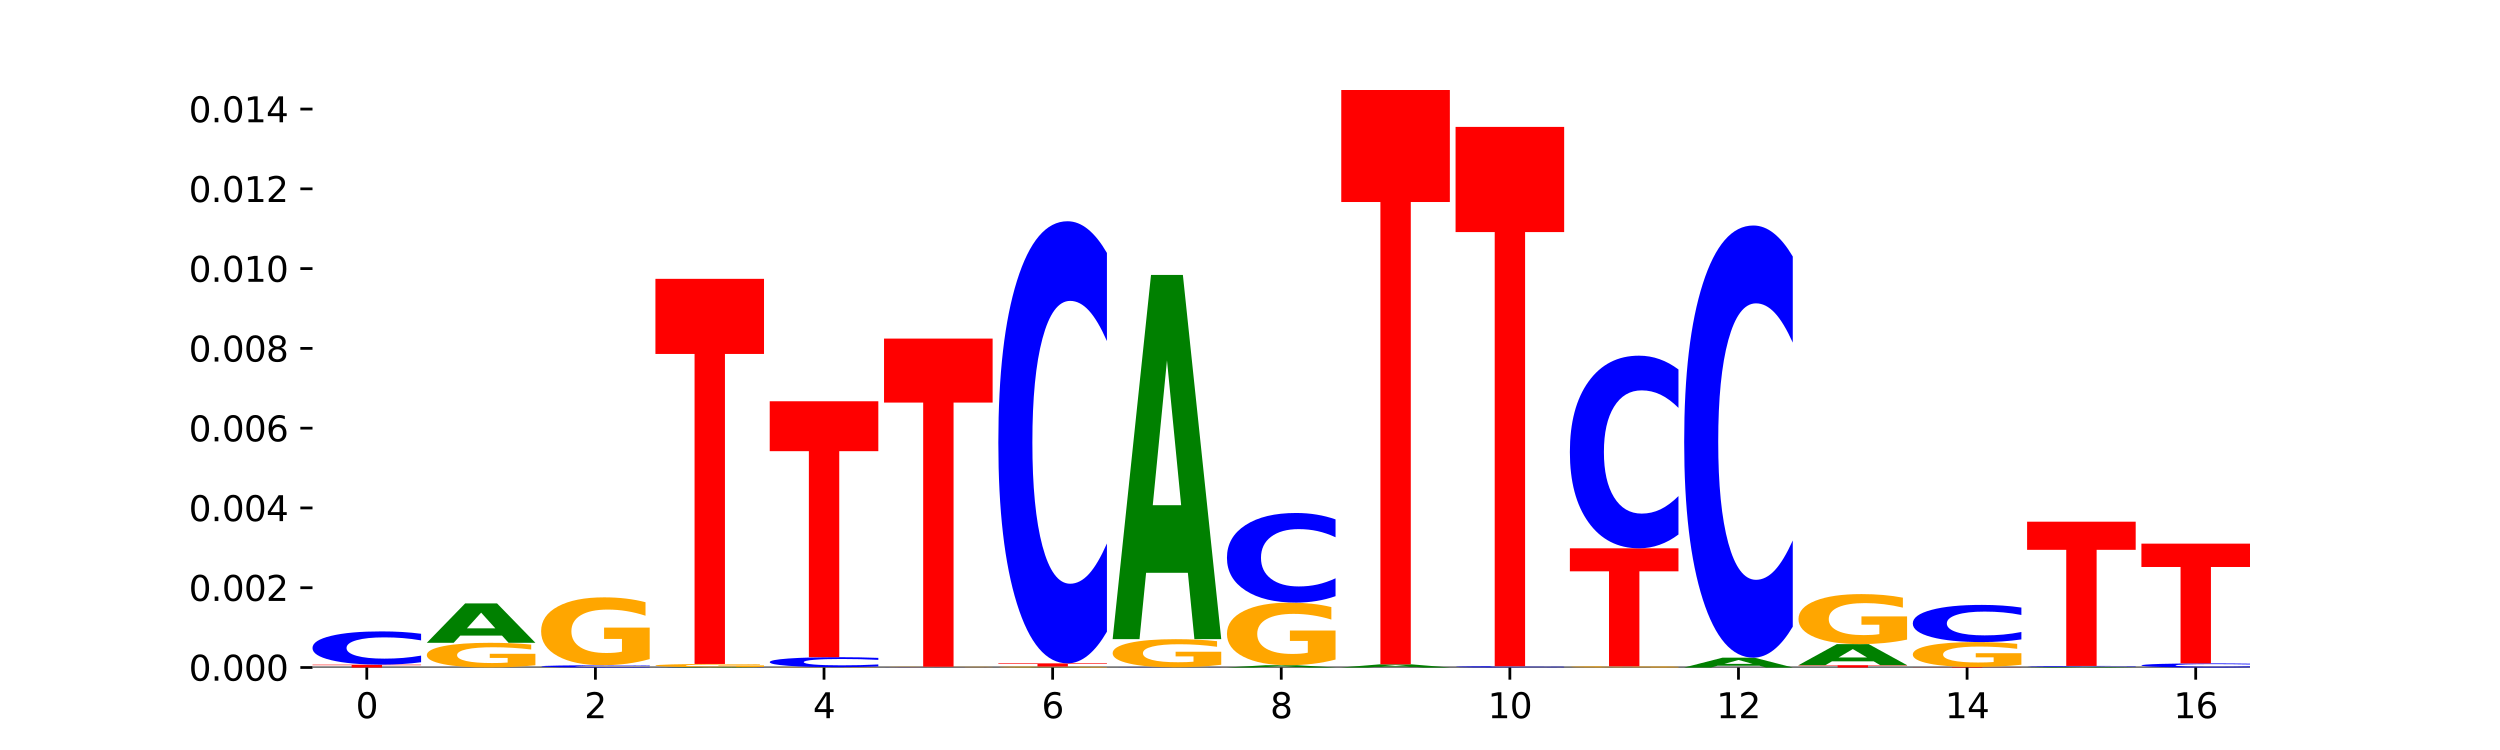 <?xml version="1.0" encoding="utf-8" standalone="no"?>
<!DOCTYPE svg PUBLIC "-//W3C//DTD SVG 1.1//EN"
  "http://www.w3.org/Graphics/SVG/1.1/DTD/svg11.dtd">
<svg xmlns:xlink="http://www.w3.org/1999/xlink" width="720pt" height="216pt" viewBox="0 0 720 216" xmlns="http://www.w3.org/2000/svg" version="1.1">
 <defs>
  <style type="text/css">*{stroke-linejoin: round; stroke-linecap: butt}</style>
 </defs>
 <g id="figure_1">
  <g id="patch_1">
   <path d="M 0 216 
L 720 216 
L 720 0 
L 0 0 
z
" style="fill: #ffffff"/>
  </g>
  <g id="axes_1">
   <g id="patch_2">
    <path d="M 90 192.24 
L 648 192.24 
L 648 25.92 
L 90 25.92 
z
" style="fill: #ffffff"/>
   </g>
   <g id="line2d_1">
    <path d="M 90 192.24 
L 648 192.24 
" clip-path="url(#p26260a925f)" style="fill: none; stroke: #000000; stroke-width: 0.5; stroke-linecap: square"/>
   </g>
   <g id="patch_3">
    <path d="M 90 191.415 
L 121.274 191.415 
L 121.274 191.576 
L 110.023 191.576 
L 110.023 192.24 
L 101.273 192.24 
L 101.273 191.576 
L 90 191.576 
L 90 191.415 
z
" clip-path="url(#p26260a925f)" style="fill: #ff0000"/>
   </g>
   <g id="patch_4">
    <path d="M 121.274 190.729 
Q 118.658 191.069 115.829 191.241 
Q 113.001 191.415 109.92 191.415 
Q 100.732 191.415 95.366 190.125 
Q 90 188.835 90 186.63 
Q 90 184.416 95.366 183.128 
Q 100.732 181.838 109.92 181.838 
Q 113.001 181.838 115.829 182.012 
Q 118.658 182.184 121.274 182.525 
L 121.274 184.434 
Q 118.635 183.983 116.074 183.773 
Q 113.513 183.563 110.684 183.563 
Q 105.61 183.563 102.702 184.38 
Q 99.802 185.195 99.802 186.63 
Q 99.802 188.058 102.702 188.875 
Q 105.61 189.69 110.684 189.69 
Q 113.513 189.69 116.074 189.48 
Q 118.635 189.269 121.274 188.818 
L 121.274 190.729 
z
" clip-path="url(#p26260a925f)" style="fill: #0000ff"/>
   </g>
   <g id="patch_5">
    <path d="M 154.195 191.596 
Q 151.041 191.918 147.648 192.08 
Q 144.256 192.24 140.639 192.24 
Q 132.467 192.24 127.694 191.282 
Q 122.92 190.324 122.92 188.686 
Q 122.92 187.028 127.778 186.078 
Q 132.642 185.127 141.102 185.127 
Q 144.361 185.127 147.347 185.256 
Q 150.34 185.384 152.989 185.637 
L 152.989 187.055 
Q 150.256 186.73 147.55 186.57 
Q 144.845 186.408 142.125 186.408 
Q 137.093 186.408 134.366 186.999 
Q 131.64 187.588 131.64 188.686 
Q 131.64 189.773 134.268 190.367 
Q 136.896 190.959 141.733 190.959 
Q 143.05 190.959 144.179 190.925 
Q 145.307 190.89 146.204 190.816 
L 146.204 189.485 
L 141.053 189.485 
L 141.053 188.299 
L 154.195 188.299 
L 154.195 191.596 
z
" clip-path="url(#p26260a925f)" style="fill: #ffa600"/>
   </g>
   <g id="patch_6">
    <path d="M 144.584 183.06 
L 132.557 183.06 
L 130.657 185.127 
L 122.92 185.127 
L 133.97 173.778 
L 143.145 173.778 
L 154.195 185.127 
L 146.464 185.127 
L 144.584 183.06 
z
M 134.475 180.953 
L 142.647 180.953 
L 138.567 176.439 
L 134.475 180.953 
z
" clip-path="url(#p26260a925f)" style="fill: #008000"/>
   </g>
   <g id="patch_7">
    <path d="M 187.115 192.193 
Q 184.499 192.216 181.67 192.228 
Q 178.841 192.24 175.76 192.24 
Q 166.573 192.24 161.207 192.152 
Q 155.841 192.064 155.841 191.913 
Q 155.841 191.761 161.207 191.673 
Q 166.573 191.585 175.76 191.585 
Q 178.841 191.585 181.67 191.597 
Q 184.499 191.609 187.115 191.632 
L 187.115 191.763 
Q 184.475 191.732 181.914 191.717 
Q 179.354 191.703 176.525 191.703 
Q 171.45 191.703 168.543 191.759 
Q 165.643 191.815 165.643 191.913 
Q 165.643 192.01 168.543 192.066 
Q 171.45 192.122 176.525 192.122 
Q 179.354 192.122 181.914 192.108 
Q 184.475 192.093 187.115 192.062 
L 187.115 192.193 
z
" clip-path="url(#p26260a925f)" style="fill: #0000ff"/>
   </g>
   <g id="patch_8">
    <path d="M 187.115 189.816 
Q 183.961 190.701 180.569 191.145 
Q 177.176 191.585 173.56 191.585 
Q 165.387 191.585 160.614 188.952 
Q 155.841 186.319 155.841 181.816 
Q 155.841 177.261 160.698 174.648 
Q 165.562 172.035 174.022 172.035 
Q 177.281 172.035 180.267 172.39 
Q 183.26 172.742 185.909 173.436 
L 185.909 177.333 
Q 183.176 176.441 180.47 176.001 
Q 177.765 175.557 175.045 175.557 
Q 170.013 175.557 167.286 177.18 
Q 164.56 178.799 164.56 181.816 
Q 164.56 184.805 167.188 186.436 
Q 169.817 188.064 174.653 188.064 
Q 175.971 188.064 177.099 187.971 
Q 178.228 187.874 179.125 187.672 
L 179.125 184.013 
L 173.973 184.013 
L 173.973 180.754 
L 187.115 180.754 
L 187.115 189.816 
z
" clip-path="url(#p26260a925f)" style="fill: #ffa600"/>
   </g>
   <g id="patch_9">
    <path d="M 220.035 192.234 
Q 217.419 192.237 214.591 192.239 
Q 211.762 192.24 208.681 192.24 
Q 199.493 192.24 194.127 192.23 
Q 188.761 192.219 188.761 192.202 
Q 188.761 192.184 194.127 192.173 
Q 199.493 192.163 208.681 192.163 
Q 211.762 192.163 214.591 192.164 
Q 217.419 192.166 220.035 192.169 
L 220.035 192.184 
Q 217.396 192.18 214.835 192.179 
Q 212.274 192.177 209.445 192.177 
Q 204.371 192.177 201.463 192.183 
Q 198.563 192.19 198.563 192.202 
Q 198.563 192.213 201.463 192.22 
Q 204.371 192.226 209.445 192.226 
Q 212.274 192.226 214.835 192.224 
Q 217.396 192.223 220.035 192.219 
L 220.035 192.234 
z
" clip-path="url(#p26260a925f)" style="fill: #0000ff"/>
   </g>
   <g id="patch_10">
    <path d="M 220.035 192.078 
Q 216.881 192.12 213.489 192.142 
Q 210.097 192.163 206.48 192.163 
Q 198.307 192.163 193.534 192.036 
Q 188.761 191.909 188.761 191.692 
Q 188.761 191.472 193.618 191.346 
Q 198.483 191.22 206.943 191.22 
Q 210.202 191.22 213.188 191.237 
Q 216.18 191.254 218.83 191.288 
L 218.83 191.476 
Q 216.096 191.433 213.391 191.411 
Q 210.685 191.39 207.966 191.39 
Q 202.933 191.39 200.207 191.468 
Q 197.48 191.546 197.48 191.692 
Q 197.48 191.836 200.109 191.915 
Q 202.737 191.993 207.573 191.993 
Q 208.891 191.993 210.019 191.989 
Q 211.148 191.984 212.045 191.974 
L 212.045 191.798 
L 206.893 191.798 
L 206.893 191.641 
L 220.035 191.641 
L 220.035 192.078 
z
" clip-path="url(#p26260a925f)" style="fill: #ffa600"/>
   </g>
   <g id="patch_11">
    <path d="M 188.761 80.306 
L 220.035 80.306 
L 220.035 101.938 
L 208.784 101.938 
L 208.784 191.22 
L 200.034 191.22 
L 200.034 101.938 
L 188.761 101.938 
L 188.761 80.306 
z
" clip-path="url(#p26260a925f)" style="fill: #ff0000"/>
   </g>
   <g id="patch_12">
    <path d="M 252.956 192.231 
Q 249.802 192.235 246.409 192.238 
Q 243.017 192.24 239.4 192.24 
Q 231.228 192.24 226.455 192.226 
Q 221.681 192.213 221.681 192.189 
Q 221.681 192.166 226.539 192.152 
Q 231.403 192.139 239.863 192.139 
Q 243.122 192.139 246.108 192.14 
Q 249.101 192.142 251.75 192.146 
L 251.75 192.166 
Q 249.017 192.161 246.311 192.159 
Q 243.606 192.157 240.886 192.157 
Q 235.854 192.157 233.127 192.165 
Q 230.401 192.174 230.401 192.189 
Q 230.401 192.205 233.029 192.213 
Q 235.657 192.222 240.494 192.222 
Q 241.811 192.222 242.94 192.221 
Q 244.068 192.221 244.965 192.22 
L 244.965 192.201 
L 239.814 192.201 
L 239.814 192.184 
L 252.956 192.184 
L 252.956 192.231 
z
" clip-path="url(#p26260a925f)" style="fill: #ffa600"/>
   </g>
   <g id="patch_13">
    <path d="M 252.956 191.933 
Q 250.34 192.035 247.511 192.086 
Q 244.682 192.139 241.601 192.139 
Q 232.414 192.139 227.047 191.752 
Q 221.681 191.365 221.681 190.704 
Q 221.681 190.04 227.047 189.654 
Q 232.414 189.267 241.601 189.267 
Q 244.682 189.267 247.511 189.319 
Q 250.34 189.371 252.956 189.473 
L 252.956 190.045 
Q 250.316 189.91 247.755 189.847 
Q 245.194 189.784 242.366 189.784 
Q 237.291 189.784 234.383 190.029 
Q 231.484 190.274 231.484 190.704 
Q 231.484 191.132 234.383 191.377 
Q 237.291 191.621 242.366 191.621 
Q 245.194 191.621 247.755 191.558 
Q 250.316 191.495 252.956 191.36 
L 252.956 191.933 
z
" clip-path="url(#p26260a925f)" style="fill: #0000ff"/>
   </g>
   <g id="patch_14">
    <path d="M 221.681 115.563 
L 252.956 115.563 
L 252.956 129.937 
L 241.704 129.937 
L 241.704 189.267 
L 232.955 189.267 
L 232.955 129.937 
L 221.681 129.937 
L 221.681 115.563 
z
" clip-path="url(#p26260a925f)" style="fill: #ff0000"/>
   </g>
   <g id="patch_15">
    <path d="M 285.876 192.234 
Q 283.26 192.237 280.431 192.239 
Q 277.602 192.24 274.522 192.24 
Q 265.334 192.24 259.968 192.229 
Q 254.602 192.218 254.602 192.199 
Q 254.602 192.181 259.968 192.17 
Q 265.334 192.159 274.522 192.159 
Q 277.602 192.159 280.431 192.16 
Q 283.26 192.162 285.876 192.165 
L 285.876 192.181 
Q 283.236 192.177 280.676 192.175 
Q 278.115 192.173 275.286 192.173 
Q 270.211 192.173 267.304 192.18 
Q 264.404 192.187 264.404 192.199 
Q 264.404 192.212 267.304 192.218 
Q 270.211 192.225 275.286 192.225 
Q 278.115 192.225 280.676 192.224 
Q 283.236 192.222 285.876 192.218 
L 285.876 192.234 
z
" clip-path="url(#p26260a925f)" style="fill: #0000ff"/>
   </g>
   <g id="patch_16">
    <path d="M 285.876 192.146 
Q 282.722 192.152 279.33 192.156 
Q 275.937 192.159 272.321 192.159 
Q 264.148 192.159 259.375 192.14 
Q 254.602 192.121 254.602 192.089 
Q 254.602 192.056 259.459 192.037 
Q 264.323 192.019 272.783 192.019 
Q 276.042 192.019 279.028 192.021 
Q 282.021 192.024 284.671 192.029 
L 284.671 192.057 
Q 281.937 192.05 279.232 192.047 
Q 276.526 192.044 273.807 192.044 
Q 268.774 192.044 266.048 192.056 
Q 263.321 192.067 263.321 192.089 
Q 263.321 192.11 265.949 192.122 
Q 268.578 192.134 273.414 192.134 
Q 274.732 192.134 275.86 192.133 
Q 276.989 192.132 277.886 192.131 
L 277.886 192.105 
L 272.734 192.105 
L 272.734 192.081 
L 285.876 192.081 
L 285.876 192.146 
z
" clip-path="url(#p26260a925f)" style="fill: #ffa600"/>
   </g>
   <g id="patch_17">
    <path d="M 254.602 97.513 
L 285.876 97.513 
L 285.876 115.944 
L 274.625 115.944 
L 274.625 192.019 
L 265.875 192.019 
L 265.875 115.944 
L 254.602 115.944 
L 254.602 97.513 
z
" clip-path="url(#p26260a925f)" style="fill: #ff0000"/>
   </g>
   <g id="patch_18">
    <path d="M 318.796 192.215 
Q 315.642 192.228 312.25 192.234 
Q 308.858 192.24 305.241 192.24 
Q 297.068 192.24 292.295 192.203 
Q 287.522 192.166 287.522 192.102 
Q 287.522 192.038 292.379 192.001 
Q 297.244 191.964 305.704 191.964 
Q 308.963 191.964 311.949 191.969 
Q 314.941 191.974 317.591 191.984 
L 317.591 192.039 
Q 314.857 192.026 312.152 192.02 
Q 309.446 192.014 306.727 192.014 
Q 301.694 192.014 298.968 192.037 
Q 296.241 192.06 296.241 192.102 
Q 296.241 192.144 298.87 192.167 
Q 301.498 192.19 306.334 192.19 
Q 307.652 192.19 308.781 192.189 
Q 309.909 192.188 310.806 192.185 
L 310.806 192.133 
L 305.655 192.133 
L 305.655 192.087 
L 318.796 192.087 
L 318.796 192.215 
z
" clip-path="url(#p26260a925f)" style="fill: #ffa600"/>
   </g>
   <g id="patch_19">
    <path d="M 287.522 191.05 
L 318.796 191.05 
L 318.796 191.228 
L 307.545 191.228 
L 307.545 191.964 
L 298.795 191.964 
L 298.795 191.228 
L 287.522 191.228 
L 287.522 191.05 
z
" clip-path="url(#p26260a925f)" style="fill: #ff0000"/>
   </g>
   <g id="patch_20">
    <path d="M 318.796 181.923 
Q 316.18 186.447 313.352 188.735 
Q 310.523 191.05 307.442 191.05 
Q 298.254 191.05 292.888 173.901 
Q 287.522 156.752 287.522 127.424 
Q 287.522 97.992 292.888 80.869 
Q 298.254 63.72 307.442 63.72 
Q 310.523 63.72 313.352 66.034 
Q 316.18 68.323 318.796 72.847 
L 318.796 98.229 
Q 316.157 92.232 313.596 89.444 
Q 311.035 86.656 308.206 86.656 
Q 303.132 86.656 300.224 97.519 
Q 297.324 108.355 297.324 127.424 
Q 297.324 146.415 300.224 157.278 
Q 303.132 168.114 308.206 168.114 
Q 311.035 168.114 313.596 165.326 
Q 316.157 162.512 318.796 156.515 
L 318.796 181.923 
z
" clip-path="url(#p26260a925f)" style="fill: #0000ff"/>
   </g>
   <g id="patch_21">
    <path d="M 351.717 192.236 
Q 349.101 192.238 346.272 192.239 
Q 343.443 192.24 340.362 192.24 
Q 331.175 192.24 325.809 192.233 
Q 320.442 192.227 320.442 192.215 
Q 320.442 192.204 325.809 192.197 
Q 331.175 192.191 340.362 192.191 
Q 343.443 192.191 346.272 192.192 
Q 349.101 192.193 351.717 192.194 
L 351.717 192.204 
Q 349.077 192.202 346.516 192.201 
Q 343.955 192.2 341.127 192.2 
Q 336.052 192.2 333.144 192.204 
Q 330.245 192.208 330.245 192.215 
Q 330.245 192.223 333.144 192.227 
Q 336.052 192.231 341.127 192.231 
Q 343.955 192.231 346.516 192.23 
Q 349.077 192.229 351.717 192.227 
L 351.717 192.236 
z
" clip-path="url(#p26260a925f)" style="fill: #0000ff"/>
   </g>
   <g id="patch_22">
    <path d="M 351.717 191.457 
Q 348.563 191.824 345.17 192.008 
Q 341.778 192.191 338.161 192.191 
Q 329.989 192.191 325.216 191.098 
Q 320.442 190.005 320.442 188.137 
Q 320.442 186.246 325.3 185.162 
Q 330.164 184.078 338.624 184.078 
Q 341.883 184.078 344.869 184.225 
Q 347.862 184.371 350.511 184.659 
L 350.511 186.276 
Q 347.778 185.906 345.072 185.723 
Q 342.367 185.539 339.647 185.539 
Q 334.615 185.539 331.888 186.213 
Q 329.162 186.885 329.162 188.137 
Q 329.162 189.377 331.79 190.054 
Q 334.419 190.729 339.255 190.729 
Q 340.572 190.729 341.701 190.691 
Q 342.829 190.651 343.727 190.567 
L 343.727 189.048 
L 338.575 189.048 
L 338.575 187.696 
L 351.717 187.696 
L 351.717 191.457 
z
" clip-path="url(#p26260a925f)" style="fill: #ffa600"/>
   </g>
   <g id="patch_23">
    <path d="M 342.106 164.968 
L 330.079 164.968 
L 328.18 184.078 
L 320.442 184.078 
L 331.492 79.179 
L 340.668 79.179 
L 351.717 184.078 
L 343.986 184.078 
L 342.106 164.968 
z
M 331.997 145.499 
L 340.169 145.499 
L 336.089 103.774 
L 331.997 145.499 
z
" clip-path="url(#p26260a925f)" style="fill: #008000"/>
   </g>
   <g id="patch_24">
    <path d="M 375.027 192.121 
L 362.999 192.121 
L 361.1 192.24 
L 353.363 192.24 
L 364.412 191.584 
L 373.588 191.584 
L 384.637 192.24 
L 376.907 192.24 
L 375.027 192.121 
z
M 364.917 191.999 
L 373.089 191.999 
L 369.01 191.738 
L 364.917 191.999 
z
" clip-path="url(#p26260a925f)" style="fill: #008000"/>
   </g>
   <g id="patch_25">
    <path d="M 384.637 189.952 
Q 381.483 190.768 378.091 191.178 
Q 374.698 191.584 371.082 191.584 
Q 362.909 191.584 358.136 189.155 
Q 353.363 186.726 353.363 182.572 
Q 353.363 178.369 358.22 175.958 
Q 363.084 173.548 371.544 173.548 
Q 374.803 173.548 377.789 173.875 
Q 380.782 174.2 383.432 174.84 
L 383.432 178.436 
Q 380.698 177.612 377.993 177.206 
Q 375.287 176.796 372.568 176.796 
Q 367.535 176.796 364.809 178.294 
Q 362.082 179.788 362.082 182.572 
Q 362.082 185.329 364.71 186.834 
Q 367.339 188.335 372.175 188.335 
Q 373.493 188.335 374.621 188.25 
Q 375.75 188.16 376.647 187.974 
L 376.647 184.598 
L 371.495 184.598 
L 371.495 181.592 
L 384.637 181.592 
L 384.637 189.952 
z
" clip-path="url(#p26260a925f)" style="fill: #ffa600"/>
   </g>
   <g id="patch_26">
    <path d="M 384.637 171.697 
Q 382.021 172.615 379.192 173.078 
Q 376.364 173.548 373.283 173.548 
Q 364.095 173.548 358.729 170.071 
Q 353.363 166.595 353.363 160.65 
Q 353.363 154.684 358.729 151.213 
Q 364.095 147.737 373.283 147.737 
Q 376.364 147.737 379.192 148.206 
Q 382.021 148.67 384.637 149.587 
L 384.637 154.732 
Q 381.997 153.516 379.437 152.951 
Q 376.876 152.386 374.047 152.386 
Q 368.972 152.386 366.065 154.588 
Q 363.165 156.785 363.165 160.65 
Q 363.165 164.5 366.065 166.702 
Q 368.972 168.898 374.047 168.898 
Q 376.876 168.898 379.437 168.333 
Q 381.997 167.763 384.637 166.547 
L 384.637 171.697 
z
" clip-path="url(#p26260a925f)" style="fill: #0000ff"/>
   </g>
   <g id="patch_27">
    <path d="M 407.947 192.075 
L 395.919 192.075 
L 394.02 192.24 
L 386.283 192.24 
L 397.332 191.332 
L 406.508 191.332 
L 417.558 192.24 
L 409.827 192.24 
L 407.947 192.075 
z
M 397.838 191.906 
L 406.009 191.906 
L 401.93 191.545 
L 397.838 191.906 
z
" clip-path="url(#p26260a925f)" style="fill: #008000"/>
   </g>
   <g id="patch_28">
    <path d="M 386.283 25.92 
L 417.558 25.92 
L 417.558 58.18 
L 406.306 58.18 
L 406.306 191.332 
L 397.556 191.332 
L 397.556 58.18 
L 386.283 58.18 
L 386.283 25.92 
z
" clip-path="url(#p26260a925f)" style="fill: #ff0000"/>
   </g>
   <g id="patch_29">
    <path d="M 450.478 192.213 
Q 447.862 192.227 445.033 192.233 
Q 442.204 192.24 439.123 192.24 
Q 429.936 192.24 424.57 192.19 
Q 419.204 192.14 419.204 192.055 
Q 419.204 191.969 424.57 191.92 
Q 429.936 191.87 439.123 191.87 
Q 442.204 191.87 445.033 191.876 
Q 447.862 191.883 450.478 191.896 
L 450.478 191.97 
Q 447.838 191.953 445.277 191.945 
Q 442.716 191.936 439.888 191.936 
Q 434.813 191.936 431.906 191.968 
Q 429.006 192 429.006 192.055 
Q 429.006 192.11 431.906 192.142 
Q 434.813 192.173 439.888 192.173 
Q 442.716 192.173 445.277 192.165 
Q 447.838 192.157 450.478 192.14 
L 450.478 192.213 
z
" clip-path="url(#p26260a925f)" style="fill: #0000ff"/>
   </g>
   <g id="patch_30">
    <path d="M 419.204 36.548 
L 450.478 36.548 
L 450.478 66.84 
L 439.226 66.84 
L 439.226 191.87 
L 430.477 191.87 
L 430.477 66.84 
L 419.204 66.84 
L 419.204 36.548 
z
" clip-path="url(#p26260a925f)" style="fill: #ff0000"/>
   </g>
   <g id="patch_31">
    <path d="M 483.398 192.209 
Q 480.244 192.224 476.852 192.232 
Q 473.459 192.24 469.843 192.24 
Q 461.67 192.24 456.897 192.193 
Q 452.124 192.147 452.124 192.067 
Q 452.124 191.987 456.981 191.94 
Q 461.845 191.894 470.305 191.894 
Q 473.565 191.894 476.55 191.9 
Q 479.543 191.907 482.193 191.919 
L 482.193 191.988 
Q 479.459 191.972 476.754 191.964 
Q 474.048 191.956 471.329 191.956 
Q 466.296 191.956 463.57 191.985 
Q 460.843 192.014 460.843 192.067 
Q 460.843 192.12 463.472 192.149 
Q 466.1 192.178 470.936 192.178 
Q 472.254 192.178 473.382 192.176 
Q 474.511 192.174 475.408 192.171 
L 475.408 192.106 
L 470.256 192.106 
L 470.256 192.048 
L 483.398 192.048 
L 483.398 192.209 
z
" clip-path="url(#p26260a925f)" style="fill: #ffa600"/>
   </g>
   <g id="patch_32">
    <path d="M 452.124 157.914 
L 483.398 157.914 
L 483.398 164.541 
L 472.147 164.541 
L 472.147 191.894 
L 463.397 191.894 
L 463.397 164.541 
L 452.124 164.541 
L 452.124 157.914 
z
" clip-path="url(#p26260a925f)" style="fill: #ff0000"/>
   </g>
   <g id="patch_33">
    <path d="M 483.398 153.937 
Q 480.782 155.909 477.953 156.906 
Q 475.125 157.914 472.044 157.914 
Q 462.856 157.914 457.49 150.442 
Q 452.124 142.969 452.124 130.191 
Q 452.124 117.367 457.49 109.906 
Q 462.856 102.433 472.044 102.433 
Q 475.125 102.433 477.953 103.442 
Q 480.782 104.439 483.398 106.41 
L 483.398 117.47 
Q 480.759 114.857 478.198 113.642 
Q 475.637 112.427 472.808 112.427 
Q 467.733 112.427 464.826 117.16 
Q 461.926 121.882 461.926 130.191 
Q 461.926 138.465 464.826 143.199 
Q 467.733 147.92 472.808 147.92 
Q 475.637 147.92 478.198 146.706 
Q 480.759 145.479 483.398 142.866 
L 483.398 153.937 
z
" clip-path="url(#p26260a925f)" style="fill: #0000ff"/>
   </g>
   <g id="patch_34">
    <path d="M 506.708 191.724 
L 494.68 191.724 
L 492.781 192.24 
L 485.044 192.24 
L 496.094 189.406 
L 505.269 189.406 
L 516.319 192.24 
L 508.588 192.24 
L 506.708 191.724 
z
M 496.599 191.198 
L 504.771 191.198 
L 500.691 190.071 
L 496.599 191.198 
z
" clip-path="url(#p26260a925f)" style="fill: #008000"/>
   </g>
   <g id="patch_35">
    <path d="M 516.319 180.485 
Q 513.703 184.907 510.874 187.144 
Q 508.045 189.406 504.964 189.406 
Q 495.776 189.406 490.41 172.644 
Q 485.044 155.881 485.044 127.215 
Q 485.044 98.446 490.41 81.709 
Q 495.776 64.946 504.964 64.946 
Q 508.045 64.946 510.874 67.209 
Q 513.703 69.445 516.319 73.867 
L 516.319 98.677 
Q 513.679 92.815 511.118 90.09 
Q 508.557 87.365 505.728 87.365 
Q 500.654 87.365 497.746 97.983 
Q 494.847 108.575 494.847 127.215 
Q 494.847 145.777 497.746 156.395 
Q 500.654 166.988 505.728 166.988 
Q 508.557 166.988 511.118 164.262 
Q 513.679 161.512 516.319 155.65 
L 516.319 180.485 
z
" clip-path="url(#p26260a925f)" style="fill: #0000ff"/>
   </g>
   <g id="patch_36">
    <path d="M 517.965 191.574 
L 549.239 191.574 
L 549.239 191.704 
L 537.987 191.704 
L 537.987 192.24 
L 529.238 192.24 
L 529.238 191.704 
L 517.965 191.704 
L 517.965 191.574 
z
" clip-path="url(#p26260a925f)" style="fill: #ff0000"/>
   </g>
   <g id="patch_37">
    <path d="M 539.628 190.469 
L 527.601 190.469 
L 525.702 191.574 
L 517.965 191.574 
L 529.014 185.509 
L 538.19 185.509 
L 549.239 191.574 
L 541.508 191.574 
L 539.628 190.469 
z
M 529.519 189.344 
L 537.691 189.344 
L 533.611 186.931 
L 529.519 189.344 
z
" clip-path="url(#p26260a925f)" style="fill: #008000"/>
   </g>
   <g id="patch_38">
    <path d="M 549.239 184.205 
Q 546.085 184.857 542.692 185.185 
Q 539.3 185.509 535.683 185.509 
Q 527.511 185.509 522.738 183.568 
Q 517.965 181.627 517.965 178.308 
Q 517.965 174.949 522.822 173.023 
Q 527.686 171.097 536.146 171.097 
Q 539.405 171.097 542.391 171.359 
Q 545.384 171.618 548.033 172.13 
L 548.033 175.003 
Q 545.3 174.345 542.594 174.02 
Q 539.889 173.693 537.169 173.693 
Q 532.137 173.693 529.41 174.89 
Q 526.684 176.084 526.684 178.308 
Q 526.684 180.511 529.312 181.713 
Q 531.941 182.913 536.777 182.913 
Q 538.095 182.913 539.223 182.845 
Q 540.351 182.773 541.249 182.624 
L 541.249 179.927 
L 536.097 179.927 
L 536.097 177.525 
L 549.239 177.525 
L 549.239 184.205 
z
" clip-path="url(#p26260a925f)" style="fill: #ffa600"/>
   </g>
   <g id="patch_39">
    <path d="M 550.885 192.099 
L 582.159 192.099 
L 582.159 192.126 
L 570.908 192.126 
L 570.908 192.24 
L 562.158 192.24 
L 562.158 192.126 
L 550.885 192.126 
L 550.885 192.099 
z
" clip-path="url(#p26260a925f)" style="fill: #ff0000"/>
   </g>
   <g id="patch_40">
    <path d="M 582.159 191.449 
Q 579.005 191.774 575.613 191.937 
Q 572.22 192.099 568.604 192.099 
Q 560.431 192.099 555.658 191.132 
Q 550.885 190.165 550.885 188.511 
Q 550.885 186.838 555.742 185.878 
Q 560.606 184.919 569.066 184.919 
Q 572.326 184.919 575.311 185.049 
Q 578.304 185.178 580.954 185.433 
L 580.954 186.865 
Q 578.22 186.537 575.515 186.375 
Q 572.809 186.212 570.09 186.212 
Q 565.057 186.212 562.331 186.808 
Q 559.604 187.403 559.604 188.511 
Q 559.604 189.609 562.233 190.208 
Q 564.861 190.805 569.697 190.805 
Q 571.015 190.805 572.143 190.771 
Q 573.272 190.736 574.169 190.662 
L 574.169 189.318 
L 569.017 189.318 
L 569.017 188.121 
L 582.159 188.121 
L 582.159 191.449 
z
" clip-path="url(#p26260a925f)" style="fill: #ffa600"/>
   </g>
   <g id="patch_41">
    <path d="M 582.159 184.151 
Q 579.543 184.532 576.714 184.724 
Q 573.886 184.919 570.805 184.919 
Q 561.617 184.919 556.251 183.476 
Q 550.885 182.034 550.885 179.568 
Q 550.885 177.092 556.251 175.652 
Q 561.617 174.21 570.805 174.21 
Q 573.886 174.21 576.714 174.404 
Q 579.543 174.597 582.159 174.977 
L 582.159 177.112 
Q 579.52 176.608 576.959 176.373 
Q 574.398 176.139 571.569 176.139 
Q 566.495 176.139 563.587 177.052 
Q 560.687 177.964 560.687 179.568 
Q 560.687 181.165 563.587 182.078 
Q 566.495 182.99 571.569 182.99 
Q 574.398 182.99 576.959 182.755 
Q 579.52 182.519 582.159 182.014 
L 582.159 184.151 
z
" clip-path="url(#p26260a925f)" style="fill: #0000ff"/>
   </g>
   <g id="patch_42">
    <path d="M 605.469 192.205 
L 593.441 192.205 
L 591.542 192.24 
L 583.805 192.24 
L 594.855 192.05 
L 604.03 192.05 
L 615.08 192.24 
L 607.349 192.24 
L 605.469 192.205 
z
M 595.36 192.17 
L 603.532 192.17 
L 599.452 192.095 
L 595.36 192.17 
z
" clip-path="url(#p26260a925f)" style="fill: #008000"/>
   </g>
   <g id="patch_43">
    <path d="M 615.08 192.032 
Q 612.464 192.041 609.635 192.045 
Q 606.806 192.05 603.725 192.05 
Q 594.537 192.05 589.171 192.016 
Q 583.805 191.981 583.805 191.923 
Q 583.805 191.864 589.171 191.83 
Q 594.537 191.795 603.725 191.795 
Q 606.806 191.795 609.635 191.8 
Q 612.464 191.805 615.08 191.814 
L 615.08 191.864 
Q 612.44 191.852 609.879 191.847 
Q 607.318 191.841 604.489 191.841 
Q 599.415 191.841 596.507 191.863 
Q 593.608 191.885 593.608 191.923 
Q 593.608 191.961 596.507 191.982 
Q 599.415 192.004 604.489 192.004 
Q 607.318 192.004 609.879 191.999 
Q 612.44 191.993 615.08 191.981 
L 615.08 192.032 
z
" clip-path="url(#p26260a925f)" style="fill: #0000ff"/>
   </g>
   <g id="patch_44">
    <path d="M 583.805 150.247 
L 615.08 150.247 
L 615.08 158.35 
L 603.828 158.35 
L 603.828 191.795 
L 595.079 191.795 
L 595.079 158.35 
L 583.805 158.35 
L 583.805 150.247 
z
" clip-path="url(#p26260a925f)" style="fill: #ff0000"/>
   </g>
   <g id="patch_45">
    <path d="M 648 192.155 
Q 645.384 192.197 642.555 192.218 
Q 639.726 192.24 636.645 192.24 
Q 627.458 192.24 622.092 192.08 
Q 616.726 191.92 616.726 191.647 
Q 616.726 191.372 622.092 191.212 
Q 627.458 191.052 636.645 191.052 
Q 639.726 191.052 642.555 191.074 
Q 645.384 191.095 648 191.137 
L 648 191.374 
Q 645.36 191.318 642.799 191.292 
Q 640.239 191.266 637.41 191.266 
Q 632.335 191.266 629.428 191.368 
Q 626.528 191.469 626.528 191.647 
Q 626.528 191.824 629.428 191.925 
Q 632.335 192.026 637.41 192.026 
Q 640.239 192.026 642.799 192 
Q 645.36 191.974 648 191.918 
L 648 192.155 
z
" clip-path="url(#p26260a925f)" style="fill: #0000ff"/>
   </g>
   <g id="patch_46">
    <path d="M 616.726 156.567 
L 648 156.567 
L 648 163.293 
L 636.749 163.293 
L 636.749 191.052 
L 627.999 191.052 
L 627.999 163.293 
L 616.726 163.293 
L 616.726 156.567 
z
" clip-path="url(#p26260a925f)" style="fill: #ff0000"/>
   </g>
   <g id="patch_47">
    <path d="M 111.664 193.33 
L 99.636 193.33 
L 97.737 192.982 
L 90 192.982 
L 101.049 194.891 
L 110.225 194.891 
L 121.274 192.982 
L 113.544 192.982 
L 111.664 193.33 
z
M 101.554 193.684 
L 109.726 193.684 
L 105.647 194.444 
L 101.554 193.684 
z
" clip-path="url(#p26260a925f)" style="fill: #008000"/>
   </g>
   <g id="patch_48">
    <path d="M 121.274 192.307 
Q 118.12 192.274 114.728 192.257 
Q 111.336 192.24 107.719 192.24 
Q 99.546 192.24 94.773 192.34 
Q 90 192.44 90 192.611 
Q 90 192.784 94.857 192.883 
Q 99.722 192.982 108.181 192.982 
Q 111.441 192.982 114.427 192.968 
Q 117.419 192.955 120.069 192.929 
L 120.069 192.781 
Q 117.335 192.815 114.63 192.831 
Q 111.924 192.848 109.205 192.848 
Q 104.172 192.848 101.446 192.787 
Q 98.719 192.725 98.719 192.611 
Q 98.719 192.497 101.348 192.435 
Q 103.976 192.374 108.812 192.374 
Q 110.13 192.374 111.258 192.377 
Q 112.387 192.381 113.284 192.389 
L 113.284 192.527 
L 108.132 192.527 
L 108.132 192.651 
L 121.274 192.651 
L 121.274 192.307 
z
" clip-path="url(#p26260a925f)" style="fill: #ffa600"/>
   </g>
   <g id="patch_49">
    <path d="M 154.195 192.454 
Q 151.579 192.348 148.75 192.294 
Q 145.921 192.24 142.84 192.24 
Q 133.652 192.24 128.286 192.643 
Q 122.92 193.046 122.92 193.734 
Q 122.92 194.426 128.286 194.828 
Q 133.652 195.231 142.84 195.231 
Q 145.921 195.231 148.75 195.176 
Q 151.579 195.123 154.195 195.016 
L 154.195 194.42 
Q 151.555 194.561 148.994 194.627 
Q 146.433 194.692 143.604 194.692 
Q 138.53 194.692 135.622 194.437 
Q 132.723 194.182 132.723 193.734 
Q 132.723 193.288 135.622 193.033 
Q 138.53 192.779 143.604 192.779 
Q 146.433 192.779 148.994 192.844 
Q 151.555 192.91 154.195 193.051 
L 154.195 192.454 
z
" clip-path="url(#p26260a925f)" style="fill: #0000ff"/>
   </g>
   <g id="patch_50">
    <path d="M 122.92 200.835 
L 154.195 200.835 
L 154.195 199.742 
L 142.943 199.742 
L 142.943 195.231 
L 134.194 195.231 
L 134.194 199.742 
L 122.92 199.742 
L 122.92 200.835 
z
" clip-path="url(#p26260a925f)" style="fill: #ff0000"/>
   </g>
   <g id="patch_51">
    <path d="M 177.504 193.913 
L 165.477 193.913 
L 163.578 192.99 
L 155.841 192.99 
L 166.89 198.057 
L 176.066 198.057 
L 187.115 192.99 
L 179.384 192.99 
L 177.504 193.913 
z
M 167.395 194.854 
L 175.567 194.854 
L 171.487 196.869 
L 167.395 194.854 
z
" clip-path="url(#p26260a925f)" style="fill: #008000"/>
   </g>
   <g id="patch_52">
    <path d="M 155.841 192.99 
L 187.115 192.99 
L 187.115 192.844 
L 175.864 192.844 
L 175.864 192.24 
L 167.114 192.24 
L 167.114 192.844 
L 155.841 192.844 
L 155.841 192.99 
z
" clip-path="url(#p26260a925f)" style="fill: #ff0000"/>
   </g>
   <g id="patch_53">
    <path d="M 210.425 192.264 
L 198.397 192.264 
L 196.498 192.24 
L 188.761 192.24 
L 199.81 192.373 
L 208.986 192.373 
L 220.035 192.24 
L 212.305 192.24 
L 210.425 192.264 
z
M 200.315 192.289 
L 208.487 192.289 
L 204.408 192.342 
L 200.315 192.289 
z
" clip-path="url(#p26260a925f)" style="fill: #008000"/>
   </g>
   <g id="patch_54">
    <path d="M 243.345 192.268 
L 231.318 192.268 
L 229.418 192.24 
L 221.681 192.24 
L 232.731 192.394 
L 241.906 192.394 
L 252.956 192.24 
L 245.225 192.24 
L 243.345 192.268 
z
M 233.236 192.296 
L 241.408 192.296 
L 237.328 192.358 
L 233.236 192.296 
z
" clip-path="url(#p26260a925f)" style="fill: #008000"/>
   </g>
   <g id="patch_55">
    <path d="M 309.186 192.248 
L 297.158 192.248 
L 295.259 192.24 
L 287.522 192.24 
L 298.571 192.285 
L 307.747 192.285 
L 318.796 192.24 
L 311.066 192.24 
L 309.186 192.248 
z
M 299.077 192.257 
L 307.248 192.257 
L 303.169 192.275 
L 299.077 192.257 
z
" clip-path="url(#p26260a925f)" style="fill: #008000"/>
   </g>
   <g id="patch_56">
    <path d="M 320.442 192.903 
L 351.717 192.903 
L 351.717 192.773 
L 340.465 192.773 
L 340.465 192.24 
L 331.716 192.24 
L 331.716 192.773 
L 320.442 192.773 
L 320.442 192.903 
z
" clip-path="url(#p26260a925f)" style="fill: #ff0000"/>
   </g>
   <g id="patch_57">
    <path d="M 353.363 192.428 
L 384.637 192.428 
L 384.637 192.391 
L 373.386 192.391 
L 373.386 192.24 
L 364.636 192.24 
L 364.636 192.391 
L 353.363 192.391 
L 353.363 192.428 
z
" clip-path="url(#p26260a925f)" style="fill: #ff0000"/>
   </g>
   <g id="patch_58">
    <path d="M 516.319 192.335 
Q 513.165 192.328 509.772 192.325 
Q 506.38 192.321 502.763 192.321 
Q 494.591 192.321 489.817 192.342 
Q 485.044 192.363 485.044 192.4 
Q 485.044 192.436 489.902 192.457 
Q 494.766 192.478 503.226 192.478 
Q 506.485 192.478 509.471 192.475 
Q 512.464 192.472 515.113 192.467 
L 515.113 192.435 
Q 512.38 192.443 509.674 192.446 
Q 506.969 192.45 504.249 192.45 
Q 499.217 192.45 496.49 192.437 
Q 493.763 192.424 493.763 192.4 
Q 493.763 192.376 496.392 192.363 
Q 499.02 192.349 503.857 192.349 
Q 505.174 192.349 506.303 192.35 
Q 507.431 192.351 508.328 192.353 
L 508.328 192.382 
L 503.177 192.382 
L 503.177 192.408 
L 516.319 192.408 
L 516.319 192.335 
z
" clip-path="url(#p26260a925f)" style="fill: #ffa600"/>
   </g>
   <g id="patch_59">
    <path d="M 485.044 192.321 
L 516.319 192.321 
L 516.319 192.305 
L 505.067 192.305 
L 505.067 192.24 
L 496.318 192.24 
L 496.318 192.305 
L 485.044 192.305 
L 485.044 192.321 
z
" clip-path="url(#p26260a925f)" style="fill: #ff0000"/>
   </g>
   <g id="patch_60">
    <path d="M 549.239 192.441 
Q 546.623 192.341 543.794 192.291 
Q 540.965 192.24 537.884 192.24 
Q 528.697 192.24 523.331 192.618 
Q 517.965 192.995 517.965 193.641 
Q 517.965 194.29 523.331 194.667 
Q 528.697 195.045 537.884 195.045 
Q 540.965 195.045 543.794 194.994 
Q 546.623 194.943 549.239 194.844 
L 549.239 194.285 
Q 546.599 194.417 544.038 194.478 
Q 541.477 194.539 538.649 194.539 
Q 533.574 194.539 530.667 194.3 
Q 527.767 194.061 527.767 193.641 
Q 527.767 193.223 530.667 192.984 
Q 533.574 192.745 538.649 192.745 
Q 541.477 192.745 544.038 192.807 
Q 546.599 192.869 549.239 193.001 
L 549.239 192.441 
z
" clip-path="url(#p26260a925f)" style="fill: #0000ff"/>
   </g>
   <g id="patch_61">
    <path d="M 572.549 192.271 
L 560.521 192.271 
L 558.622 192.24 
L 550.885 192.24 
L 561.934 192.41 
L 571.11 192.41 
L 582.159 192.24 
L 574.429 192.24 
L 572.549 192.271 
z
M 562.439 192.302 
L 570.611 192.302 
L 566.532 192.37 
L 562.439 192.302 
z
" clip-path="url(#p26260a925f)" style="fill: #008000"/>
   </g>
   <g id="patch_62">
    <path d="M 615.08 192.361 
Q 611.926 192.301 608.533 192.27 
Q 605.141 192.24 601.524 192.24 
Q 593.352 192.24 588.578 192.42 
Q 583.805 192.601 583.805 192.909 
Q 583.805 193.221 588.663 193.4 
Q 593.527 193.579 601.987 193.579 
Q 605.246 193.579 608.232 193.555 
Q 611.225 193.531 613.874 193.483 
L 613.874 193.216 
Q 611.141 193.277 608.435 193.308 
Q 605.73 193.338 603.01 193.338 
Q 597.978 193.338 595.251 193.227 
Q 592.525 193.116 592.525 192.909 
Q 592.525 192.704 595.153 192.593 
Q 597.781 192.481 602.618 192.481 
Q 603.935 192.481 605.064 192.488 
Q 606.192 192.494 607.089 192.508 
L 607.089 192.759 
L 601.938 192.759 
L 601.938 192.982 
L 615.08 192.982 
L 615.08 192.361 
z
" clip-path="url(#p26260a925f)" style="fill: #ffa600"/>
   </g>
   <g id="patch_63">
    <path d="M 638.389 193.852 
L 626.362 193.852 
L 624.463 193.253 
L 616.726 193.253 
L 627.775 196.541 
L 636.951 196.541 
L 648 193.253 
L 640.269 193.253 
L 638.389 193.852 
z
M 628.28 194.462 
L 636.452 194.462 
L 632.372 195.77 
L 628.28 194.462 
z
" clip-path="url(#p26260a925f)" style="fill: #008000"/>
   </g>
   <g id="patch_64">
    <path d="M 648 192.332 
Q 644.846 192.286 641.454 192.263 
Q 638.061 192.24 634.445 192.24 
Q 626.272 192.24 621.499 192.376 
Q 616.726 192.513 616.726 192.746 
Q 616.726 192.982 621.583 193.117 
Q 626.447 193.253 634.907 193.253 
Q 638.166 193.253 641.152 193.234 
Q 644.145 193.216 646.794 193.18 
L 646.794 192.978 
Q 644.061 193.025 641.355 193.047 
Q 638.65 193.07 635.93 193.07 
Q 630.898 193.07 628.171 192.986 
Q 625.445 192.902 625.445 192.746 
Q 625.445 192.591 628.073 192.507 
Q 630.702 192.422 635.538 192.422 
Q 636.856 192.422 637.984 192.427 
Q 639.113 192.432 640.01 192.443 
L 640.01 192.632 
L 634.858 192.632 
L 634.858 192.801 
L 648 192.801 
L 648 192.332 
z
" clip-path="url(#p26260a925f)" style="fill: #ffa600"/>
   </g>
   <g id="matplotlib.axis_1">
    <g id="xtick_1">
     <g id="line2d_2">
      <defs>
       <path id="mf9961b0066" d="M 0 0 
L 0 3.5 
" style="stroke: #000000; stroke-width: 0.8"/>
      </defs>
      <g>
       <use xlink:href="#mf9961b0066" x="105.637" y="192.24" style="stroke: #000000; stroke-width: 0.8"/>
      </g>
     </g>
     <g id="text_1">
      <!-- 0 -->
      <g transform="translate(102.456 206.838) scale(0.1 -0.1)">
       <defs>
        <path id="DejaVuSans-30" d="M 2034 4250 
Q 1547 4250 1301 3770 
Q 1056 3291 1056 2328 
Q 1056 1369 1301 889 
Q 1547 409 2034 409 
Q 2525 409 2770 889 
Q 3016 1369 3016 2328 
Q 3016 3291 2770 3770 
Q 2525 4250 2034 4250 
z
M 2034 4750 
Q 2819 4750 3233 4129 
Q 3647 3509 3647 2328 
Q 3647 1150 3233 529 
Q 2819 -91 2034 -91 
Q 1250 -91 836 529 
Q 422 1150 422 2328 
Q 422 3509 836 4129 
Q 1250 4750 2034 4750 
z
" transform="scale(0.016)"/>
       </defs>
       <use xlink:href="#DejaVuSans-30"/>
      </g>
     </g>
    </g>
    <g id="xtick_2">
     <g id="line2d_3">
      <g>
       <use xlink:href="#mf9961b0066" x="171.478" y="192.24" style="stroke: #000000; stroke-width: 0.8"/>
      </g>
     </g>
     <g id="text_2">
      <!-- 2 -->
      <g transform="translate(168.297 206.838) scale(0.1 -0.1)">
       <defs>
        <path id="DejaVuSans-32" d="M 1228 531 
L 3431 531 
L 3431 0 
L 469 0 
L 469 531 
Q 828 903 1448 1529 
Q 2069 2156 2228 2338 
Q 2531 2678 2651 2914 
Q 2772 3150 2772 3378 
Q 2772 3750 2511 3984 
Q 2250 4219 1831 4219 
Q 1534 4219 1204 4116 
Q 875 4013 500 3803 
L 500 4441 
Q 881 4594 1212 4672 
Q 1544 4750 1819 4750 
Q 2544 4750 2975 4387 
Q 3406 4025 3406 3419 
Q 3406 3131 3298 2873 
Q 3191 2616 2906 2266 
Q 2828 2175 2409 1742 
Q 1991 1309 1228 531 
z
" transform="scale(0.016)"/>
       </defs>
       <use xlink:href="#DejaVuSans-32"/>
      </g>
     </g>
    </g>
    <g id="xtick_3">
     <g id="line2d_4">
      <g>
       <use xlink:href="#mf9961b0066" x="237.319" y="192.24" style="stroke: #000000; stroke-width: 0.8"/>
      </g>
     </g>
     <g id="text_3">
      <!-- 4 -->
      <g transform="translate(234.137 206.838) scale(0.1 -0.1)">
       <defs>
        <path id="DejaVuSans-34" d="M 2419 4116 
L 825 1625 
L 2419 1625 
L 2419 4116 
z
M 2253 4666 
L 3047 4666 
L 3047 1625 
L 3713 1625 
L 3713 1100 
L 3047 1100 
L 3047 0 
L 2419 0 
L 2419 1100 
L 313 1100 
L 313 1709 
L 2253 4666 
z
" transform="scale(0.016)"/>
       </defs>
       <use xlink:href="#DejaVuSans-34"/>
      </g>
     </g>
    </g>
    <g id="xtick_4">
     <g id="line2d_5">
      <g>
       <use xlink:href="#mf9961b0066" x="303.159" y="192.24" style="stroke: #000000; stroke-width: 0.8"/>
      </g>
     </g>
     <g id="text_4">
      <!-- 6 -->
      <g transform="translate(299.978 206.838) scale(0.1 -0.1)">
       <defs>
        <path id="DejaVuSans-36" d="M 2113 2584 
Q 1688 2584 1439 2293 
Q 1191 2003 1191 1497 
Q 1191 994 1439 701 
Q 1688 409 2113 409 
Q 2538 409 2786 701 
Q 3034 994 3034 1497 
Q 3034 2003 2786 2293 
Q 2538 2584 2113 2584 
z
M 3366 4563 
L 3366 3988 
Q 3128 4100 2886 4159 
Q 2644 4219 2406 4219 
Q 1781 4219 1451 3797 
Q 1122 3375 1075 2522 
Q 1259 2794 1537 2939 
Q 1816 3084 2150 3084 
Q 2853 3084 3261 2657 
Q 3669 2231 3669 1497 
Q 3669 778 3244 343 
Q 2819 -91 2113 -91 
Q 1303 -91 875 529 
Q 447 1150 447 2328 
Q 447 3434 972 4092 
Q 1497 4750 2381 4750 
Q 2619 4750 2861 4703 
Q 3103 4656 3366 4563 
z
" transform="scale(0.016)"/>
       </defs>
       <use xlink:href="#DejaVuSans-36"/>
      </g>
     </g>
    </g>
    <g id="xtick_5">
     <g id="line2d_6">
      <g>
       <use xlink:href="#mf9961b0066" x="369" y="192.24" style="stroke: #000000; stroke-width: 0.8"/>
      </g>
     </g>
     <g id="text_5">
      <!-- 8 -->
      <g transform="translate(365.819 206.838) scale(0.1 -0.1)">
       <defs>
        <path id="DejaVuSans-38" d="M 2034 2216 
Q 1584 2216 1326 1975 
Q 1069 1734 1069 1313 
Q 1069 891 1326 650 
Q 1584 409 2034 409 
Q 2484 409 2743 651 
Q 3003 894 3003 1313 
Q 3003 1734 2745 1975 
Q 2488 2216 2034 2216 
z
M 1403 2484 
Q 997 2584 770 2862 
Q 544 3141 544 3541 
Q 544 4100 942 4425 
Q 1341 4750 2034 4750 
Q 2731 4750 3128 4425 
Q 3525 4100 3525 3541 
Q 3525 3141 3298 2862 
Q 3072 2584 2669 2484 
Q 3125 2378 3379 2068 
Q 3634 1759 3634 1313 
Q 3634 634 3220 271 
Q 2806 -91 2034 -91 
Q 1263 -91 848 271 
Q 434 634 434 1313 
Q 434 1759 690 2068 
Q 947 2378 1403 2484 
z
M 1172 3481 
Q 1172 3119 1398 2916 
Q 1625 2713 2034 2713 
Q 2441 2713 2670 2916 
Q 2900 3119 2900 3481 
Q 2900 3844 2670 4047 
Q 2441 4250 2034 4250 
Q 1625 4250 1398 4047 
Q 1172 3844 1172 3481 
z
" transform="scale(0.016)"/>
       </defs>
       <use xlink:href="#DejaVuSans-38"/>
      </g>
     </g>
    </g>
    <g id="xtick_6">
     <g id="line2d_7">
      <g>
       <use xlink:href="#mf9961b0066" x="434.841" y="192.24" style="stroke: #000000; stroke-width: 0.8"/>
      </g>
     </g>
     <g id="text_6">
      <!-- 10 -->
      <g transform="translate(428.478 206.838) scale(0.1 -0.1)">
       <defs>
        <path id="DejaVuSans-31" d="M 794 531 
L 1825 531 
L 1825 4091 
L 703 3866 
L 703 4441 
L 1819 4666 
L 2450 4666 
L 2450 531 
L 3481 531 
L 3481 0 
L 794 0 
L 794 531 
z
" transform="scale(0.016)"/>
       </defs>
       <use xlink:href="#DejaVuSans-31"/>
       <use xlink:href="#DejaVuSans-30" x="63.623"/>
      </g>
     </g>
    </g>
    <g id="xtick_7">
     <g id="line2d_8">
      <g>
       <use xlink:href="#mf9961b0066" x="500.681" y="192.24" style="stroke: #000000; stroke-width: 0.8"/>
      </g>
     </g>
     <g id="text_7">
      <!-- 12 -->
      <g transform="translate(494.319 206.838) scale(0.1 -0.1)">
       <use xlink:href="#DejaVuSans-31"/>
       <use xlink:href="#DejaVuSans-32" x="63.623"/>
      </g>
     </g>
    </g>
    <g id="xtick_8">
     <g id="line2d_9">
      <g>
       <use xlink:href="#mf9961b0066" x="566.522" y="192.24" style="stroke: #000000; stroke-width: 0.8"/>
      </g>
     </g>
     <g id="text_8">
      <!-- 14 -->
      <g transform="translate(560.16 206.838) scale(0.1 -0.1)">
       <use xlink:href="#DejaVuSans-31"/>
       <use xlink:href="#DejaVuSans-34" x="63.623"/>
      </g>
     </g>
    </g>
    <g id="xtick_9">
     <g id="line2d_10">
      <g>
       <use xlink:href="#mf9961b0066" x="632.363" y="192.24" style="stroke: #000000; stroke-width: 0.8"/>
      </g>
     </g>
     <g id="text_9">
      <!-- 16 -->
      <g transform="translate(626 206.838) scale(0.1 -0.1)">
       <use xlink:href="#DejaVuSans-31"/>
       <use xlink:href="#DejaVuSans-36" x="63.623"/>
      </g>
     </g>
    </g>
   </g>
   <g id="matplotlib.axis_2">
    <g id="ytick_1">
     <g id="line2d_11">
      <defs>
       <path id="mfc78a56a58" d="M 0 0 
L -3.5 0 
" style="stroke: #000000; stroke-width: 0.8"/>
      </defs>
      <g>
       <use xlink:href="#mfc78a56a58" x="90" y="192.24" style="stroke: #000000; stroke-width: 0.8"/>
      </g>
     </g>
     <g id="text_10">
      <!-- 0.000 -->
      <g transform="translate(54.372 196.039) scale(0.1 -0.1)">
       <defs>
        <path id="DejaVuSans-2e" d="M 684 794 
L 1344 794 
L 1344 0 
L 684 0 
L 684 794 
z
" transform="scale(0.016)"/>
       </defs>
       <use xlink:href="#DejaVuSans-30"/>
       <use xlink:href="#DejaVuSans-2e" x="63.623"/>
       <use xlink:href="#DejaVuSans-30" x="95.41"/>
       <use xlink:href="#DejaVuSans-30" x="159.033"/>
       <use xlink:href="#DejaVuSans-30" x="222.656"/>
      </g>
     </g>
    </g>
    <g id="ytick_2">
     <g id="line2d_12">
      <g>
       <use xlink:href="#mfc78a56a58" x="90" y="169.264" style="stroke: #000000; stroke-width: 0.8"/>
      </g>
     </g>
     <g id="text_11">
      <!-- 0.002 -->
      <g transform="translate(54.372 173.063) scale(0.1 -0.1)">
       <use xlink:href="#DejaVuSans-30"/>
       <use xlink:href="#DejaVuSans-2e" x="63.623"/>
       <use xlink:href="#DejaVuSans-30" x="95.41"/>
       <use xlink:href="#DejaVuSans-30" x="159.033"/>
       <use xlink:href="#DejaVuSans-32" x="222.656"/>
      </g>
     </g>
    </g>
    <g id="ytick_3">
     <g id="line2d_13">
      <g>
       <use xlink:href="#mfc78a56a58" x="90" y="146.288" style="stroke: #000000; stroke-width: 0.8"/>
      </g>
     </g>
     <g id="text_12">
      <!-- 0.004 -->
      <g transform="translate(54.372 150.088) scale(0.1 -0.1)">
       <use xlink:href="#DejaVuSans-30"/>
       <use xlink:href="#DejaVuSans-2e" x="63.623"/>
       <use xlink:href="#DejaVuSans-30" x="95.41"/>
       <use xlink:href="#DejaVuSans-30" x="159.033"/>
       <use xlink:href="#DejaVuSans-34" x="222.656"/>
      </g>
     </g>
    </g>
    <g id="ytick_4">
     <g id="line2d_14">
      <g>
       <use xlink:href="#mfc78a56a58" x="90" y="123.313" style="stroke: #000000; stroke-width: 0.8"/>
      </g>
     </g>
     <g id="text_13">
      <!-- 0.006 -->
      <g transform="translate(54.372 127.112) scale(0.1 -0.1)">
       <use xlink:href="#DejaVuSans-30"/>
       <use xlink:href="#DejaVuSans-2e" x="63.623"/>
       <use xlink:href="#DejaVuSans-30" x="95.41"/>
       <use xlink:href="#DejaVuSans-30" x="159.033"/>
       <use xlink:href="#DejaVuSans-36" x="222.656"/>
      </g>
     </g>
    </g>
    <g id="ytick_5">
     <g id="line2d_15">
      <g>
       <use xlink:href="#mfc78a56a58" x="90" y="100.337" style="stroke: #000000; stroke-width: 0.8"/>
      </g>
     </g>
     <g id="text_14">
      <!-- 0.008 -->
      <g transform="translate(54.372 104.136) scale(0.1 -0.1)">
       <use xlink:href="#DejaVuSans-30"/>
       <use xlink:href="#DejaVuSans-2e" x="63.623"/>
       <use xlink:href="#DejaVuSans-30" x="95.41"/>
       <use xlink:href="#DejaVuSans-30" x="159.033"/>
       <use xlink:href="#DejaVuSans-38" x="222.656"/>
      </g>
     </g>
    </g>
    <g id="ytick_6">
     <g id="line2d_16">
      <g>
       <use xlink:href="#mfc78a56a58" x="90" y="77.361" style="stroke: #000000; stroke-width: 0.8"/>
      </g>
     </g>
     <g id="text_15">
      <!-- 0.010 -->
      <g transform="translate(54.372 81.16) scale(0.1 -0.1)">
       <use xlink:href="#DejaVuSans-30"/>
       <use xlink:href="#DejaVuSans-2e" x="63.623"/>
       <use xlink:href="#DejaVuSans-30" x="95.41"/>
       <use xlink:href="#DejaVuSans-31" x="159.033"/>
       <use xlink:href="#DejaVuSans-30" x="222.656"/>
      </g>
     </g>
    </g>
    <g id="ytick_7">
     <g id="line2d_17">
      <g>
       <use xlink:href="#mfc78a56a58" x="90" y="54.385" style="stroke: #000000; stroke-width: 0.8"/>
      </g>
     </g>
     <g id="text_16">
      <!-- 0.012 -->
      <g transform="translate(54.372 58.184) scale(0.1 -0.1)">
       <use xlink:href="#DejaVuSans-30"/>
       <use xlink:href="#DejaVuSans-2e" x="63.623"/>
       <use xlink:href="#DejaVuSans-30" x="95.41"/>
       <use xlink:href="#DejaVuSans-31" x="159.033"/>
       <use xlink:href="#DejaVuSans-32" x="222.656"/>
      </g>
     </g>
    </g>
    <g id="ytick_8">
     <g id="line2d_18">
      <g>
       <use xlink:href="#mfc78a56a58" x="90" y="31.409" style="stroke: #000000; stroke-width: 0.8"/>
      </g>
     </g>
     <g id="text_17">
      <!-- 0.014 -->
      <g transform="translate(54.372 35.209) scale(0.1 -0.1)">
       <use xlink:href="#DejaVuSans-30"/>
       <use xlink:href="#DejaVuSans-2e" x="63.623"/>
       <use xlink:href="#DejaVuSans-30" x="95.41"/>
       <use xlink:href="#DejaVuSans-31" x="159.033"/>
       <use xlink:href="#DejaVuSans-34" x="222.656"/>
      </g>
     </g>
    </g>
   </g>
  </g>
 </g>
 <defs>
  <clipPath id="p26260a925f">
   <rect x="90" y="25.92" width="558" height="166.32"/>
  </clipPath>
 </defs>
</svg>
